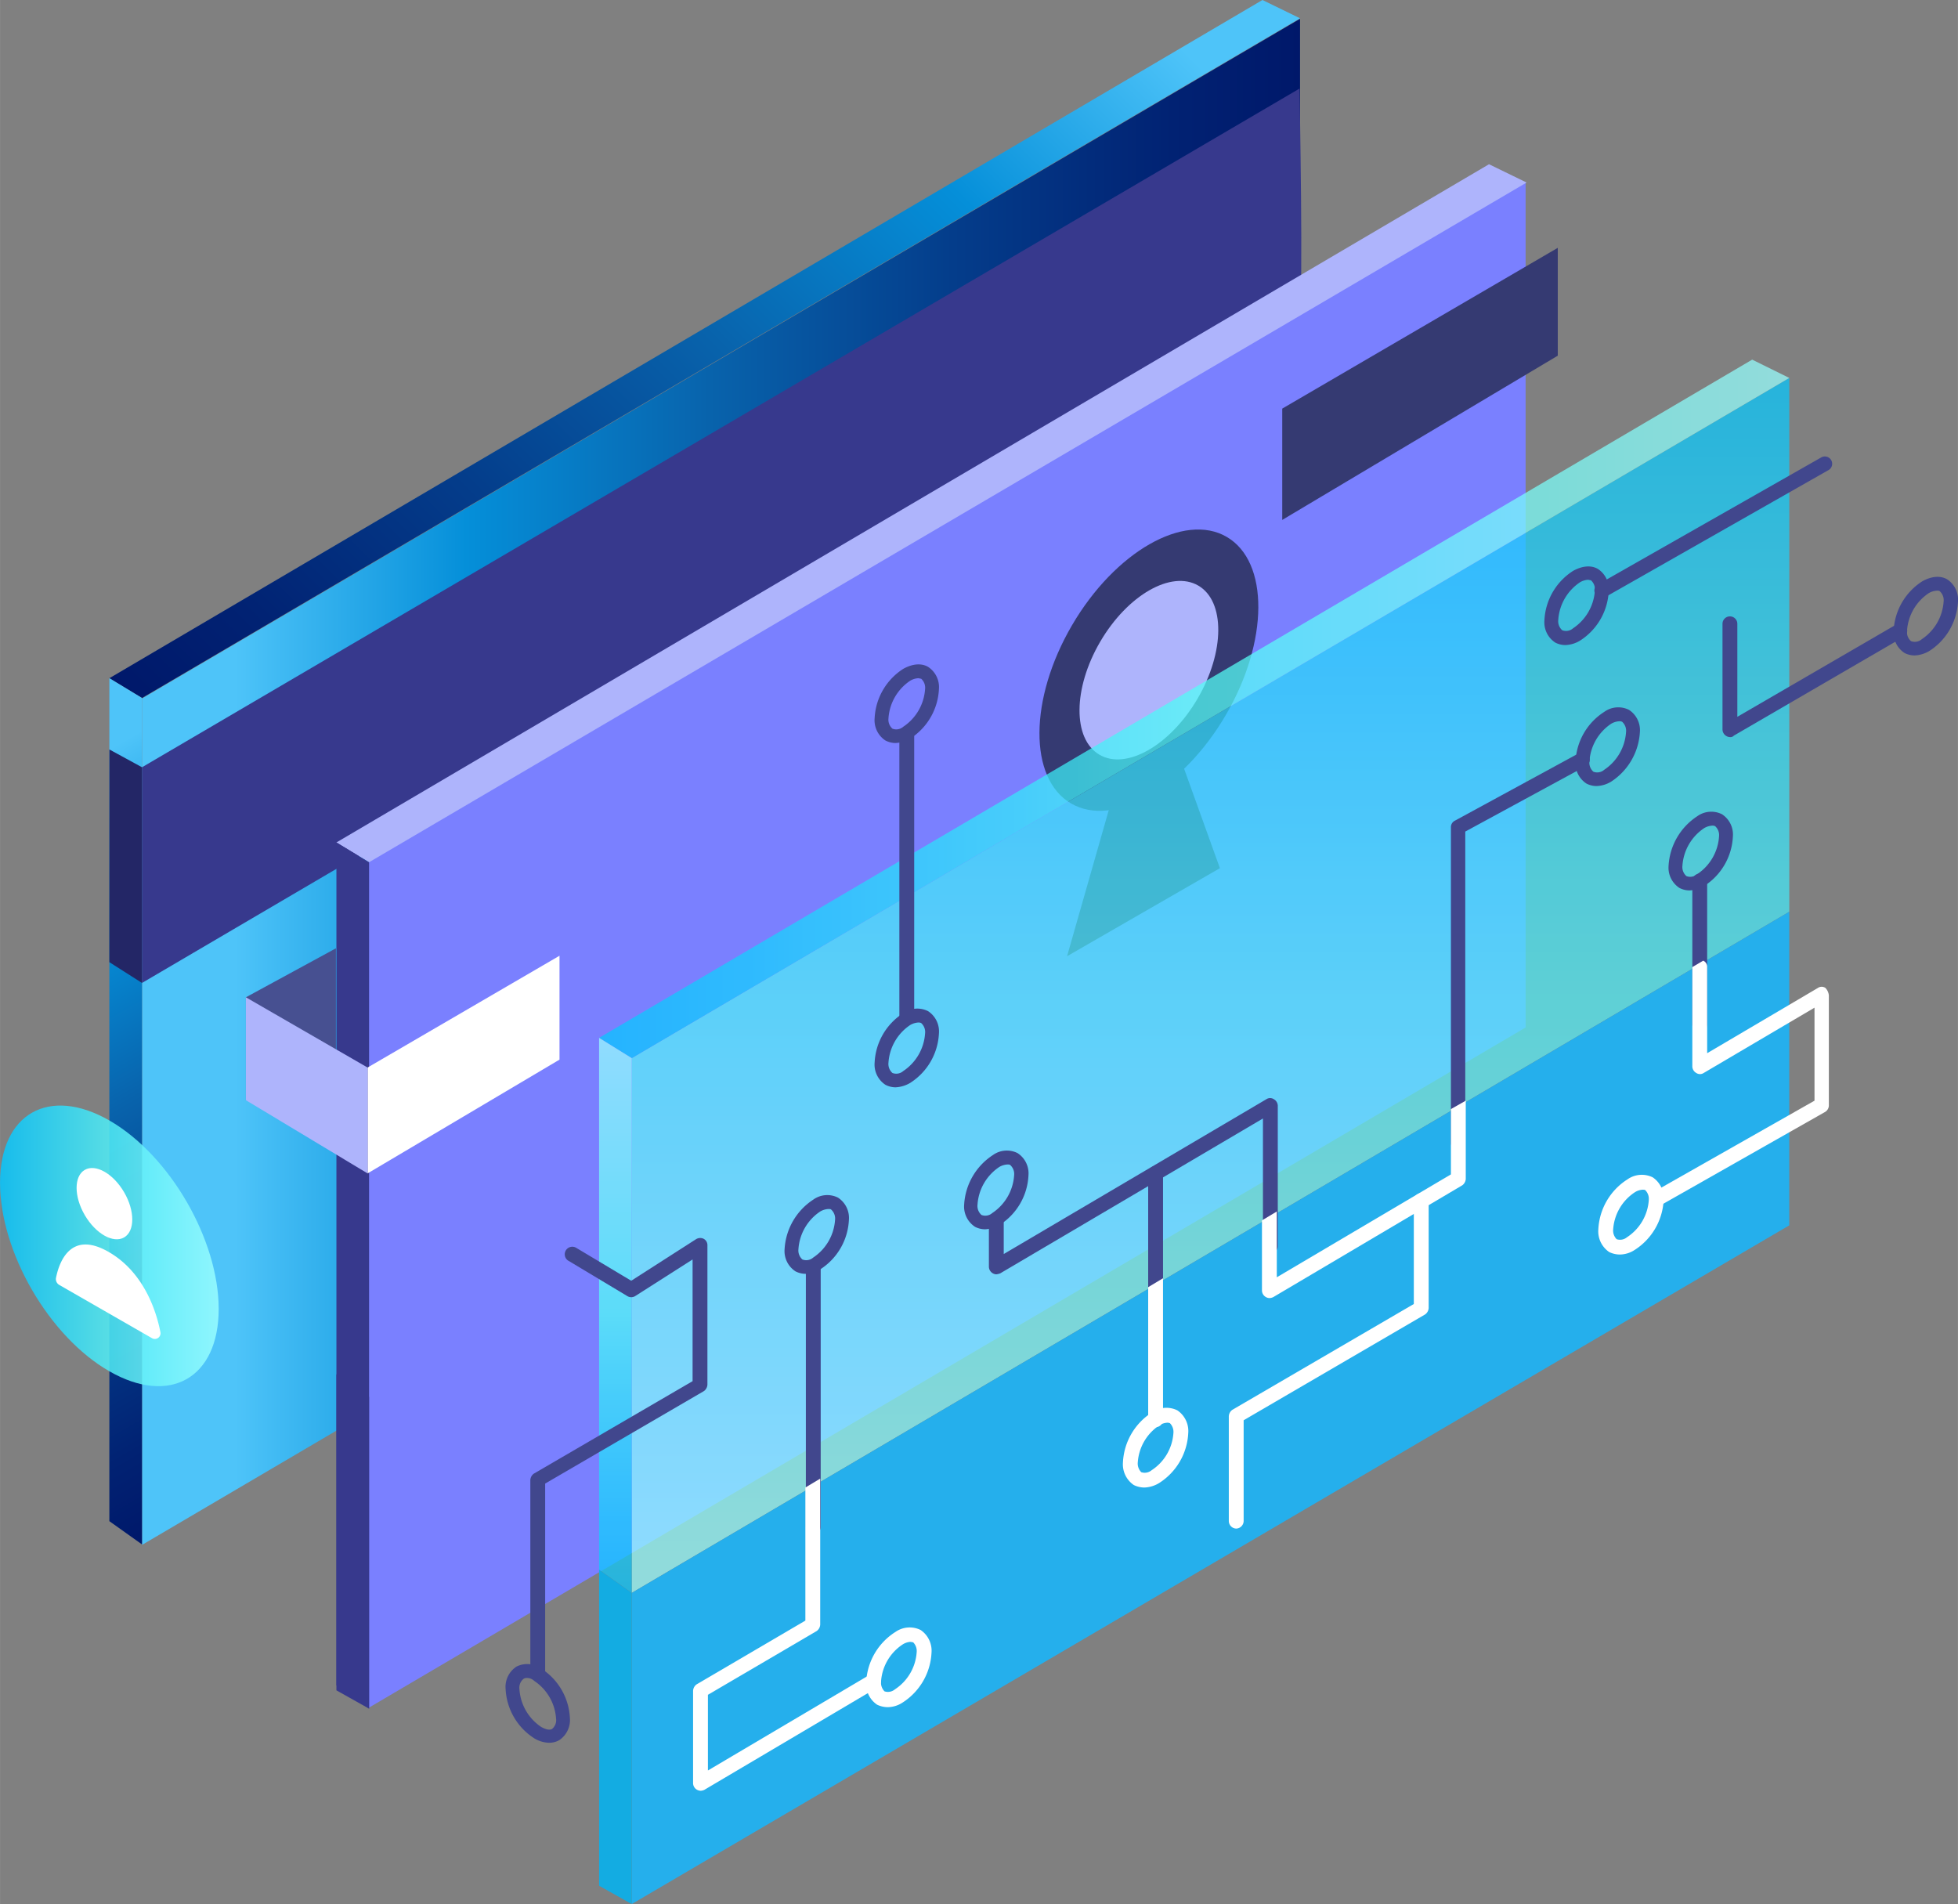 <svg id="Layer_1" data-name="Layer 1" xmlns="http://www.w3.org/2000/svg" xmlns:xlink="http://www.w3.org/1999/xlink" width="139.63mm" height="135.78mm" viewBox="0 0 395.8 384.9">
  <rect x="0" y="0" width="395.8" height="384.9" fill="#808080" stroke="none"/>
  <defs>
    <style>
      .cls-1 {
        fill: url(#linear-gradient);
      }

      .cls-2 {
        fill: url(#linear-gradient-2);
      }

      .cls-3 {
        fill: url(#linear-gradient-3);
      }

      .cls-4 {
        fill: #41478d;
      }

      .cls-13, .cls-14, .cls-16, .cls-17, .cls-5 {
        opacity: 0.85;
      }

      .cls-14, .cls-16, .cls-17, .cls-5 {
        isolation: isolate;
      }

      .cls-5 {
        fill: url(#linear-gradient-4);
      }

      .cls-6 {
        fill: #37398d;
      }

      .cls-7 {
        fill: #232666;
      }

      .cls-8 {
        fill: #fff;
      }

      .cls-9 {
        fill: #7a80ff;
      }

      .cls-10 {
        fill: #aeb4fc;
      }

      .cls-11 {
        fill: #353a72;
      }

      .cls-12 {
        fill: #475091;
      }

      .cls-14 {
        fill: url(#linear-gradient-5);
      }

      .cls-15 {
        fill: #15b7ff;
      }

      .cls-16 {
        fill: url(#linear-gradient-6);
      }

      .cls-17 {
        fill: url(#linear-gradient-7);
      }

      .cls-18 {
        fill: #13ace2;
      }
    </style>
    <linearGradient id="linear-gradient" x1="55.1" y1="246.68" x2="289.2" y2="246.68" gradientTransform="matrix(1, 0, 0, -1, -26.4, 404.73)" gradientUnits="userSpaceOnUse">
      <stop offset="0.08" stop-color="#4ec4f9"/>
      <stop offset="0.28" stop-color="#058fd9"/>
      <stop offset="0.49" stop-color="#0863ac"/>
      <stop offset="0.7" stop-color="#043d8b"/>
      <stop offset="0.89" stop-color="#012273"/>
      <stop offset="1" stop-color="#00186a"/>
    </linearGradient>
    <linearGradient id="linear-gradient-2" x1="262.38" y1="427.86" x2="75.33" y2="240.81" xlink:href="#linear-gradient"/>
    <linearGradient id="linear-gradient-3" x1="13.22" y1="247.26" x2="90.69" y2="113.08" xlink:href="#linear-gradient"/>
    <linearGradient id="linear-gradient-4" x1="26.4" y1="152.88" x2="70.6" y2="152.88" gradientTransform="matrix(1, 0, 0, -1, 0, 418.83)" gradientUnits="userSpaceOnUse">
      <stop offset="0" stop-color="#05c7ff"/>
      <stop offset="0.5" stop-color="#50eef7"/>
      <stop offset="1" stop-color="#9affff"/>
    </linearGradient>
    <linearGradient id="linear-gradient-5" x1="271.1" y1="328.33" x2="271.1" y2="82.73" gradientTransform="matrix(1, 0, 0, -1, -26.4, 404.73)" xlink:href="#linear-gradient-4"/>
    <linearGradient id="linear-gradient-6" x1="147.5" y1="261.43" x2="388.1" y2="261.43" gradientTransform="matrix(1, 0, 0, -1, -26.4, 404.73)" gradientUnits="userSpaceOnUse">
      <stop offset="0" stop-color="#05c7ff"/>
      <stop offset="0.12" stop-color="#13d1fe"/>
      <stop offset="0.36" stop-color="#36ecfa"/>
      <stop offset="0.5" stop-color="#50fff7"/>
      <stop offset="1" stop-color="#9affff"/>
    </linearGradient>
    <linearGradient id="linear-gradient-7" x1="150.8" y1="82.73" x2="150.8" y2="194.93" xlink:href="#linear-gradient-6"/>
  </defs>
  <title>use-cases</title>
  <g id="use-cases">
    <g>
      <polygon class="cls-1" points="28.7 141.2 28.7 312.3 262.8 174.7 262.8 3.8 28.7 141.2"/>
      <polygon class="cls-2" points="28.7 141.1 22.1 137.1 255.2 0 262.8 3.7 28.7 141.1"/>
      <polygon class="cls-3" points="22.1 137.1 28.7 141.1 28.7 312.2 22.1 307.5 22.1 137.1"/>
      <ellipse class="cls-4" cx="172.29" cy="176.83" rx="19.8" ry="11.4" transform="translate(-93.72 222.23) rotate(-59.69)"/>
      <path class="cls-5" d="M26.4,253.2c0,14,9.9,31.1,22.1,38.1s22.1,1.4,22.1-12.6-9.9-31.1-22.1-38.1S26.4,239.2,26.4,253.2Z" transform="translate(-26.4 -14.1)"/>
      <path class="cls-6" d="M55.1,169.2,289.1,32s.8,43.9,0,43.9-234,136.9-234,136.9Z" transform="translate(-26.4 -14.1)"/>
      <polygon class="cls-7" points="28.7 198.7 22.1 194.5 22.1 151.5 28.7 155.1 28.7 198.7"/>
      <g>
        <ellipse class="cls-8" cx="47.51" cy="257.41" rx="4.6" ry="7.9" transform="translate(-149.82 45.07) rotate(-30.31)"/>
        <path class="cls-8" d="M57.1,284.6,38.3,273.8a1.37,1.37,0,0,1-.6-1.3c.5-2.6,2.6-10,10.7-5.3,7.1,4.1,9.6,12,10.4,16.1A1.15,1.15,0,0,1,57.1,284.6Z" transform="translate(-26.4 -14.1)"/>
      </g>
      <polygon class="cls-9" points="74.4 174.3 74.4 345.3 308.4 207.7 308.4 36.8 74.4 174.3"/>
      <polygon class="cls-10" points="74.6 174.3 68 170.3 301 33.2 308.6 36.9 74.6 174.3"/>
      <polygon class="cls-6" points="68 170.3 74.6 174.3 74.6 345.4 68 340.7 68 170.3"/>
      <polyline class="cls-6" points="68 277.8 68 278.7 68 341.7 74.6 345.4 74.6 282.4"/>
      <polygon class="cls-11" points="259.2 82.6 314.9 50.1 314.9 71.9 259.2 105.1 259.2 82.6"/>
      <ellipse class="cls-11" cx="258.64" cy="149.58" rx="31.2" ry="18" transform="translate(-27.42 283.27) rotate(-59.69)"/>
      <polygon class="cls-11" points="232.2 135.5 215.7 193.3 246.6 175.5 232.2 135.5"/>
      <ellipse class="cls-10" cx="258.64" cy="149.58" rx="19.8" ry="11.4" transform="translate(-27.42 283.27) rotate(-59.69)"/>
      <g>
        <polyline class="cls-12" points="67.9 191.7 67.9 215.9 49.7 222.4 49.7 201.6"/>
        <polygon class="cls-8" points="74.3 215.8 113.1 193.2 113.1 214.2 74.3 237.2 74.3 215.8"/>
        <polygon class="cls-10" points="74.3 215.8 74.3 237.2 49.7 222.4 49.7 201.6 74.3 215.8"/>
      </g>
      <g class="cls-13">
        <polygon class="cls-14" points="127.7 213.9 127.7 322 361.7 184.3 361.7 76.4 127.7 213.9"/>
        <polygon class="cls-15" points="127.7 322 127.7 384.9 361.7 247.7 361.7 184.3 127.7 322"/>
        <polygon class="cls-16" points="127.7 213.9 121.1 209.8 354.2 72.7 361.7 76.4 127.7 213.9"/>
        <polygon class="cls-17" points="121.1 209.8 127.7 213.9 127.7 322 121.1 317.3 121.1 209.8"/>
      </g>
      <polyline class="cls-18" points="127.7 322 127.7 384.9 121.1 381.2 121.1 318.2 121.1 317.3"/>
      <path class="cls-4" d="M190.8,324.3a1.54,1.54,0,0,1-1.5-1.5V270.2a1.5,1.5,0,0,1,3,0v52.6A1.54,1.54,0,0,1,190.8,324.3Z" transform="translate(-26.4 -14.1)"/>
      <path class="cls-8" d="M203.8,355.2l-35,20.7a1.88,1.88,0,0,1-.8.2,1.85,1.85,0,0,1-.7-.2,1.56,1.56,0,0,1-.8-1.3V355.9a1.71,1.71,0,0,1,.7-1.3l13.3-7.8,8.7-5.1V314.8l3-1.8v29.5a1.71,1.71,0,0,1-.7,1.3l-6.3,3.7-15.7,9.2V372l32.8-19.4a1.46,1.46,0,0,1,2,.5A1.6,1.6,0,0,1,203.8,355.2Z" transform="translate(-26.4 -14.1)"/>
      <path class="cls-8" d="M205.8,359.2a5,5,0,0,1-2.1-.5,5.06,5.06,0,0,1-2.2-4.6,12.69,12.69,0,0,1,5.9-10.1,5,5,0,0,1,5.1-.4,5.06,5.06,0,0,1,2.2,4.6,12.69,12.69,0,0,1-5.9,10.1A5.53,5.53,0,0,1,205.8,359.2Zm4.6-13.2a3.32,3.32,0,0,0-1.5.5,9.75,9.75,0,0,0-4.4,7.5,2.49,2.49,0,0,0,.7,2,2.18,2.18,0,0,0,2.1-.4,9.75,9.75,0,0,0,4.4-7.5,2.49,2.49,0,0,0-.7-2A3.54,3.54,0,0,0,210.4,346Z" transform="translate(-26.4 -14.1)"/>
      <path class="cls-4" d="M227.8,271.7a1.45,1.45,0,0,1-.7-.2,1.56,1.56,0,0,1-.8-1.3v-9.5a1.5,1.5,0,0,1,3,0v6.9l53.1-31.3a1.36,1.36,0,0,1,1.5,0,1.56,1.56,0,0,1,.8,1.3V266a1.5,1.5,0,0,1-3,0V240.2l-53.1,31.3A3.09,3.09,0,0,1,227.8,271.7Z" transform="translate(-26.4 -14.1)"/>
      <path class="cls-4" d="M260,283.6a1.54,1.54,0,0,1-1.5-1.5V251.3a1.5,1.5,0,0,1,3,0v30.8A1.54,1.54,0,0,1,260,283.6Z" transform="translate(-26.4 -14.1)"/>
      <path class="cls-4" d="M209.7,221.2a1.54,1.54,0,0,1-1.5-1.5V162.5a1.5,1.5,0,0,1,3,0v57.2A1.54,1.54,0,0,1,209.7,221.2Z" transform="translate(-26.4 -14.1)"/>
      <path class="cls-4" d="M350.2,135a1.56,1.56,0,0,1-1.3-.8,1.41,1.41,0,0,1,.6-2l45-25.6a1.48,1.48,0,1,1,1.4,2.6l-45,25.6A1.45,1.45,0,0,1,350.2,135Z" transform="translate(-26.4 -14.1)"/>
      <path class="cls-4" d="M376.1,163.1a1.45,1.45,0,0,1-.7-.2,1.56,1.56,0,0,1-.8-1.3V140.2a1.5,1.5,0,1,1,3,0V159l32.2-18.7a1.46,1.46,0,0,1,1.5,2.5l-34.4,20A.91.91,0,0,1,376.1,163.1Z" transform="translate(-26.4 -14.1)"/>
      <path class="cls-4" d="M370,222.7a1.54,1.54,0,0,1-1.5-1.5v-29a1.5,1.5,0,0,1,3,0v29A1.54,1.54,0,0,1,370,222.7Z" transform="translate(-26.4 -14.1)"/>
      <path class="cls-4" d="M321.2,246.7a1.54,1.54,0,0,1-1.5-1.5V181.3a1.44,1.44,0,0,1,.8-1.3l25-13.6a1.48,1.48,0,1,1,1.4,2.6l-24.3,13.2v63A1.3,1.3,0,0,1,321.2,246.7Z" transform="translate(-26.4 -14.1)"/>
      <path class="cls-4" d="M135.1,353.4a1.54,1.54,0,0,1-1.5-1.5V313.3a1.71,1.71,0,0,1,.7-1.3l32.1-18.7V268.7l-11.6,7.4a1.53,1.53,0,0,1-1.6,0l-12-7.2a1.53,1.53,0,0,1,1.6-2.6L154,273l13.1-8.4a1.6,1.6,0,0,1,1.5-.1,1.44,1.44,0,0,1,.8,1.3V294a1.71,1.71,0,0,1-.7,1.3L136.6,314v37.8A1.5,1.5,0,0,1,135.1,353.4Z" transform="translate(-26.4 -14.1)"/>
      <path class="cls-4" d="M189.2,271.6a4.55,4.55,0,0,1-2-.5,4.89,4.89,0,0,1-2.2-4.5,12.82,12.82,0,0,1,5.8-10,4.83,4.83,0,0,1,5-.4,4.89,4.89,0,0,1,2.2,4.5,12.56,12.56,0,0,1-5.8,10A5.79,5.79,0,0,1,189.2,271.6Zm4.6-13.1a3.68,3.68,0,0,0-1.6.5,9.93,9.93,0,0,0-4.4,7.6,2.43,2.43,0,0,0,.8,2.1,2.14,2.14,0,0,0,2.2-.4,9.93,9.93,0,0,0,4.4-7.6,2.43,2.43,0,0,0-.8-2.1C194.3,258.5,194.1,258.5,193.8,258.5Z" transform="translate(-26.4 -14.1)"/>
      <path class="cls-4" d="M137.4,366.4a6.07,6.07,0,0,1-3-.9,12.56,12.56,0,0,1-5.8-10,4.89,4.89,0,0,1,2.2-4.5,4.83,4.83,0,0,1,5,.4,12.56,12.56,0,0,1,5.8,10,4.89,4.89,0,0,1-2.2,4.5A4.23,4.23,0,0,1,137.4,366.4Zm-4.6-13.1a1.07,1.07,0,0,0-.6.2,2.31,2.31,0,0,0-.8,2.1,9.93,9.93,0,0,0,4.4,7.6c.9.5,1.7.7,2.2.4a2.31,2.31,0,0,0,.8-2.1,9.93,9.93,0,0,0-4.4-7.6A2.16,2.16,0,0,0,132.8,353.3Z" transform="translate(-26.4 -14.1)"/>
      <path class="cls-4" d="M225.5,262.6a4.55,4.55,0,0,1-2-.5,4.89,4.89,0,0,1-2.2-4.5,12.82,12.82,0,0,1,5.8-10,4.83,4.83,0,0,1,5-.4,4.89,4.89,0,0,1,2.2,4.5,12.56,12.56,0,0,1-5.8,10A6.37,6.37,0,0,1,225.5,262.6Zm4.5-13.1a3.68,3.68,0,0,0-1.6.5,9.93,9.93,0,0,0-4.4,7.6,2.43,2.43,0,0,0,.8,2.1,2.14,2.14,0,0,0,2.2-.4,9.93,9.93,0,0,0,4.4-7.6,2.43,2.43,0,0,0-.8-2.1C230.5,249.5,230.3,249.5,230,249.5Z" transform="translate(-26.4 -14.1)"/>
      <path class="cls-4" d="M207.4,233.9a4.55,4.55,0,0,1-2-.5,4.89,4.89,0,0,1-2.2-4.5,12.56,12.56,0,0,1,5.8-10,4.83,4.83,0,0,1,5-.4,4.89,4.89,0,0,1,2.2,4.5,12.56,12.56,0,0,1-5.8,10A6.37,6.37,0,0,1,207.4,233.9Zm4.6-13.1a3.68,3.68,0,0,0-1.6.5,9.93,9.93,0,0,0-4.4,7.6,2.43,2.43,0,0,0,.8,2.1,2.14,2.14,0,0,0,2.2-.4,9.93,9.93,0,0,0,4.4-7.6,2.43,2.43,0,0,0-.8-2.1A1.27,1.27,0,0,0,212,220.8Z" transform="translate(-26.4 -14.1)"/>
      <path class="cls-4" d="M207.4,164.3a4.55,4.55,0,0,1-2-.5,4.89,4.89,0,0,1-2.2-4.5,12.56,12.56,0,0,1,5.8-10c1.8-1,3.6-1.2,5-.4a4.89,4.89,0,0,1,2.2,4.5,12.56,12.56,0,0,1-5.8,10A6.37,6.37,0,0,1,207.4,164.3Zm4.6-13.1a3.68,3.68,0,0,0-1.6.5,9.93,9.93,0,0,0-4.4,7.6,2.43,2.43,0,0,0,.8,2.1,2.14,2.14,0,0,0,2.2-.4,9.93,9.93,0,0,0,4.4-7.6,2.43,2.43,0,0,0-.8-2.1C212.4,151.3,212.2,151.2,212,151.2Z" transform="translate(-26.4 -14.1)"/>
      <path class="cls-4" d="M367.9,194.1a4.55,4.55,0,0,1-2-.5,4.89,4.89,0,0,1-2.2-4.5,12.82,12.82,0,0,1,5.8-10,4.83,4.83,0,0,1,5-.4,4.89,4.89,0,0,1,2.2,4.5,12.56,12.56,0,0,1-5.8,10A6.37,6.37,0,0,1,367.9,194.1Zm4.6-13.1a3.68,3.68,0,0,0-1.6.5,9.93,9.93,0,0,0-4.4,7.6,2.43,2.43,0,0,0,.8,2.1,2.14,2.14,0,0,0,2.2-.4,9.93,9.93,0,0,0,4.4-7.6,2.43,2.43,0,0,0-.8-2.1A1.27,1.27,0,0,0,372.5,181Z" transform="translate(-26.4 -14.1)"/>
      <path class="cls-4" d="M413.4,146.6a4.55,4.55,0,0,1-2-.5,4.89,4.89,0,0,1-2.2-4.5,12.56,12.56,0,0,1,5.8-10c1.8-1,3.6-1.2,5-.4a4.89,4.89,0,0,1,2.2,4.5,12.56,12.56,0,0,1-5.8,10A6.37,6.37,0,0,1,413.4,146.6Zm4.5-13.1a3.68,3.68,0,0,0-1.6.5,9.93,9.93,0,0,0-4.4,7.6,2.43,2.43,0,0,0,.8,2.1,2.14,2.14,0,0,0,2.2-.4,9.93,9.93,0,0,0,4.4-7.6,2.43,2.43,0,0,0-.8-2.1C418.4,133.5,418.2,133.5,417.9,133.5Z" transform="translate(-26.4 -14.1)"/>
      <path class="cls-4" d="M342.8,144.5a4.55,4.55,0,0,1-2-.5,4.89,4.89,0,0,1-2.2-4.5,12.56,12.56,0,0,1,5.8-10c1.8-1,3.6-1.2,5-.4a4.89,4.89,0,0,1,2.2,4.5,12.56,12.56,0,0,1-5.8,10A6.07,6.07,0,0,1,342.8,144.5Zm4.6-13.2a3.68,3.68,0,0,0-1.6.5,9.93,9.93,0,0,0-4.4,7.6,2.43,2.43,0,0,0,.8,2.1,2.14,2.14,0,0,0,2.2-.4,9.93,9.93,0,0,0,4.4-7.6,2.43,2.43,0,0,0-.8-2.1C347.8,131.4,347.6,131.3,347.4,131.3Z" transform="translate(-26.4 -14.1)"/>
      <path class="cls-4" d="M349.1,173a4.55,4.55,0,0,1-2-.5,4.89,4.89,0,0,1-2.2-4.5,12.56,12.56,0,0,1,5.8-10,4.83,4.83,0,0,1,5-.4,4.89,4.89,0,0,1,2.2,4.5,12.82,12.82,0,0,1-5.8,10A6.07,6.07,0,0,1,349.1,173Zm4.6-13.1a3.68,3.68,0,0,0-1.6.5,9.93,9.93,0,0,0-4.4,7.6,2.43,2.43,0,0,0,.8,2.1,2.14,2.14,0,0,0,2.2-.4,9.93,9.93,0,0,0,4.4-7.6,2.43,2.43,0,0,0-.8-2.1A1.27,1.27,0,0,0,353.7,159.9Z" transform="translate(-26.4 -14.1)"/>
      <path class="cls-8" d="M261.5,272.5v28.6a1.5,1.5,0,0,1-3,0V274.3Z" transform="translate(-26.4 -14.1)"/>
      <path class="cls-8" d="M322.7,236.6v15.8a1.71,1.71,0,0,1-.7,1.3l-38.2,22.6a1.88,1.88,0,0,1-.8.2,1.45,1.45,0,0,1-.7-.2,1.56,1.56,0,0,1-.8-1.3V260.8l3-1.8v13.3l35.2-20.8V238.3Z" transform="translate(-26.4 -14.1)"/>
      <path class="cls-8" d="M276.3,323.1a1.54,1.54,0,0,1-1.5-1.5V300.4a1.71,1.71,0,0,1,.7-1.3l36.7-21.4V256.8a1.5,1.5,0,0,1,3,0v21.7a1.71,1.71,0,0,1-.7,1.3l-36.7,21.4v20.3A1.56,1.56,0,0,1,276.3,323.1Z" transform="translate(-26.4 -14.1)"/>
      <path class="cls-8" d="M257.7,314.8a5,5,0,0,1-2.1-.5,5.06,5.06,0,0,1-2.2-4.6,12.69,12.69,0,0,1,5.9-10.1,5,5,0,0,1,5.1-.4,5.06,5.06,0,0,1,2.2,4.6,12.69,12.69,0,0,1-5.9,10.1A6.07,6.07,0,0,1,257.7,314.8Zm4.6-13.1a3.32,3.32,0,0,0-1.5.5,9.75,9.75,0,0,0-4.4,7.5,2.49,2.49,0,0,0,.7,2,2.18,2.18,0,0,0,2.1-.4,9.75,9.75,0,0,0,4.4-7.5,2.49,2.49,0,0,0-.7-2A1.27,1.27,0,0,0,262.3,301.7Z" transform="translate(-26.4 -14.1)"/>
      <path class="cls-8" d="M353.8,267.7a5,5,0,0,1-2.1-.5,5.06,5.06,0,0,1-2.2-4.6,12.69,12.69,0,0,1,5.9-10.1,5,5,0,0,1,5.1-.4,5.06,5.06,0,0,1,2.2,4.6,12.69,12.69,0,0,1-5.9,10.1A5.53,5.53,0,0,1,353.8,267.7Zm4.6-13.1a3.32,3.32,0,0,0-1.5.5,9.75,9.75,0,0,0-4.4,7.5,2.49,2.49,0,0,0,.7,2,2.18,2.18,0,0,0,2.1-.4,9.75,9.75,0,0,0,4.4-7.5,2.49,2.49,0,0,0-.7-2C358.9,254.6,358.7,254.6,358.4,254.6Z" transform="translate(-26.4 -14.1)"/>
      <path class="cls-8" d="M396.1,215.3v22.3a1.56,1.56,0,0,1-.8,1.3L362,257.8a1.85,1.85,0,0,1-.7.2,1.56,1.56,0,0,1-1.3-.8,1.54,1.54,0,0,1,.6-2.1l32.6-18.5V217.8L370.8,231a1.36,1.36,0,0,1-1.5,0,1.56,1.56,0,0,1-.8-1.3V209.6l2.2-1.3a1.34,1.34,0,0,1,.8,1.3V227l22.4-13.2a1.36,1.36,0,0,1,1.5,0A2.57,2.57,0,0,1,396.1,215.3Z" transform="translate(-26.4 -14.1)"/>
    </g>
  </g>
</svg>
